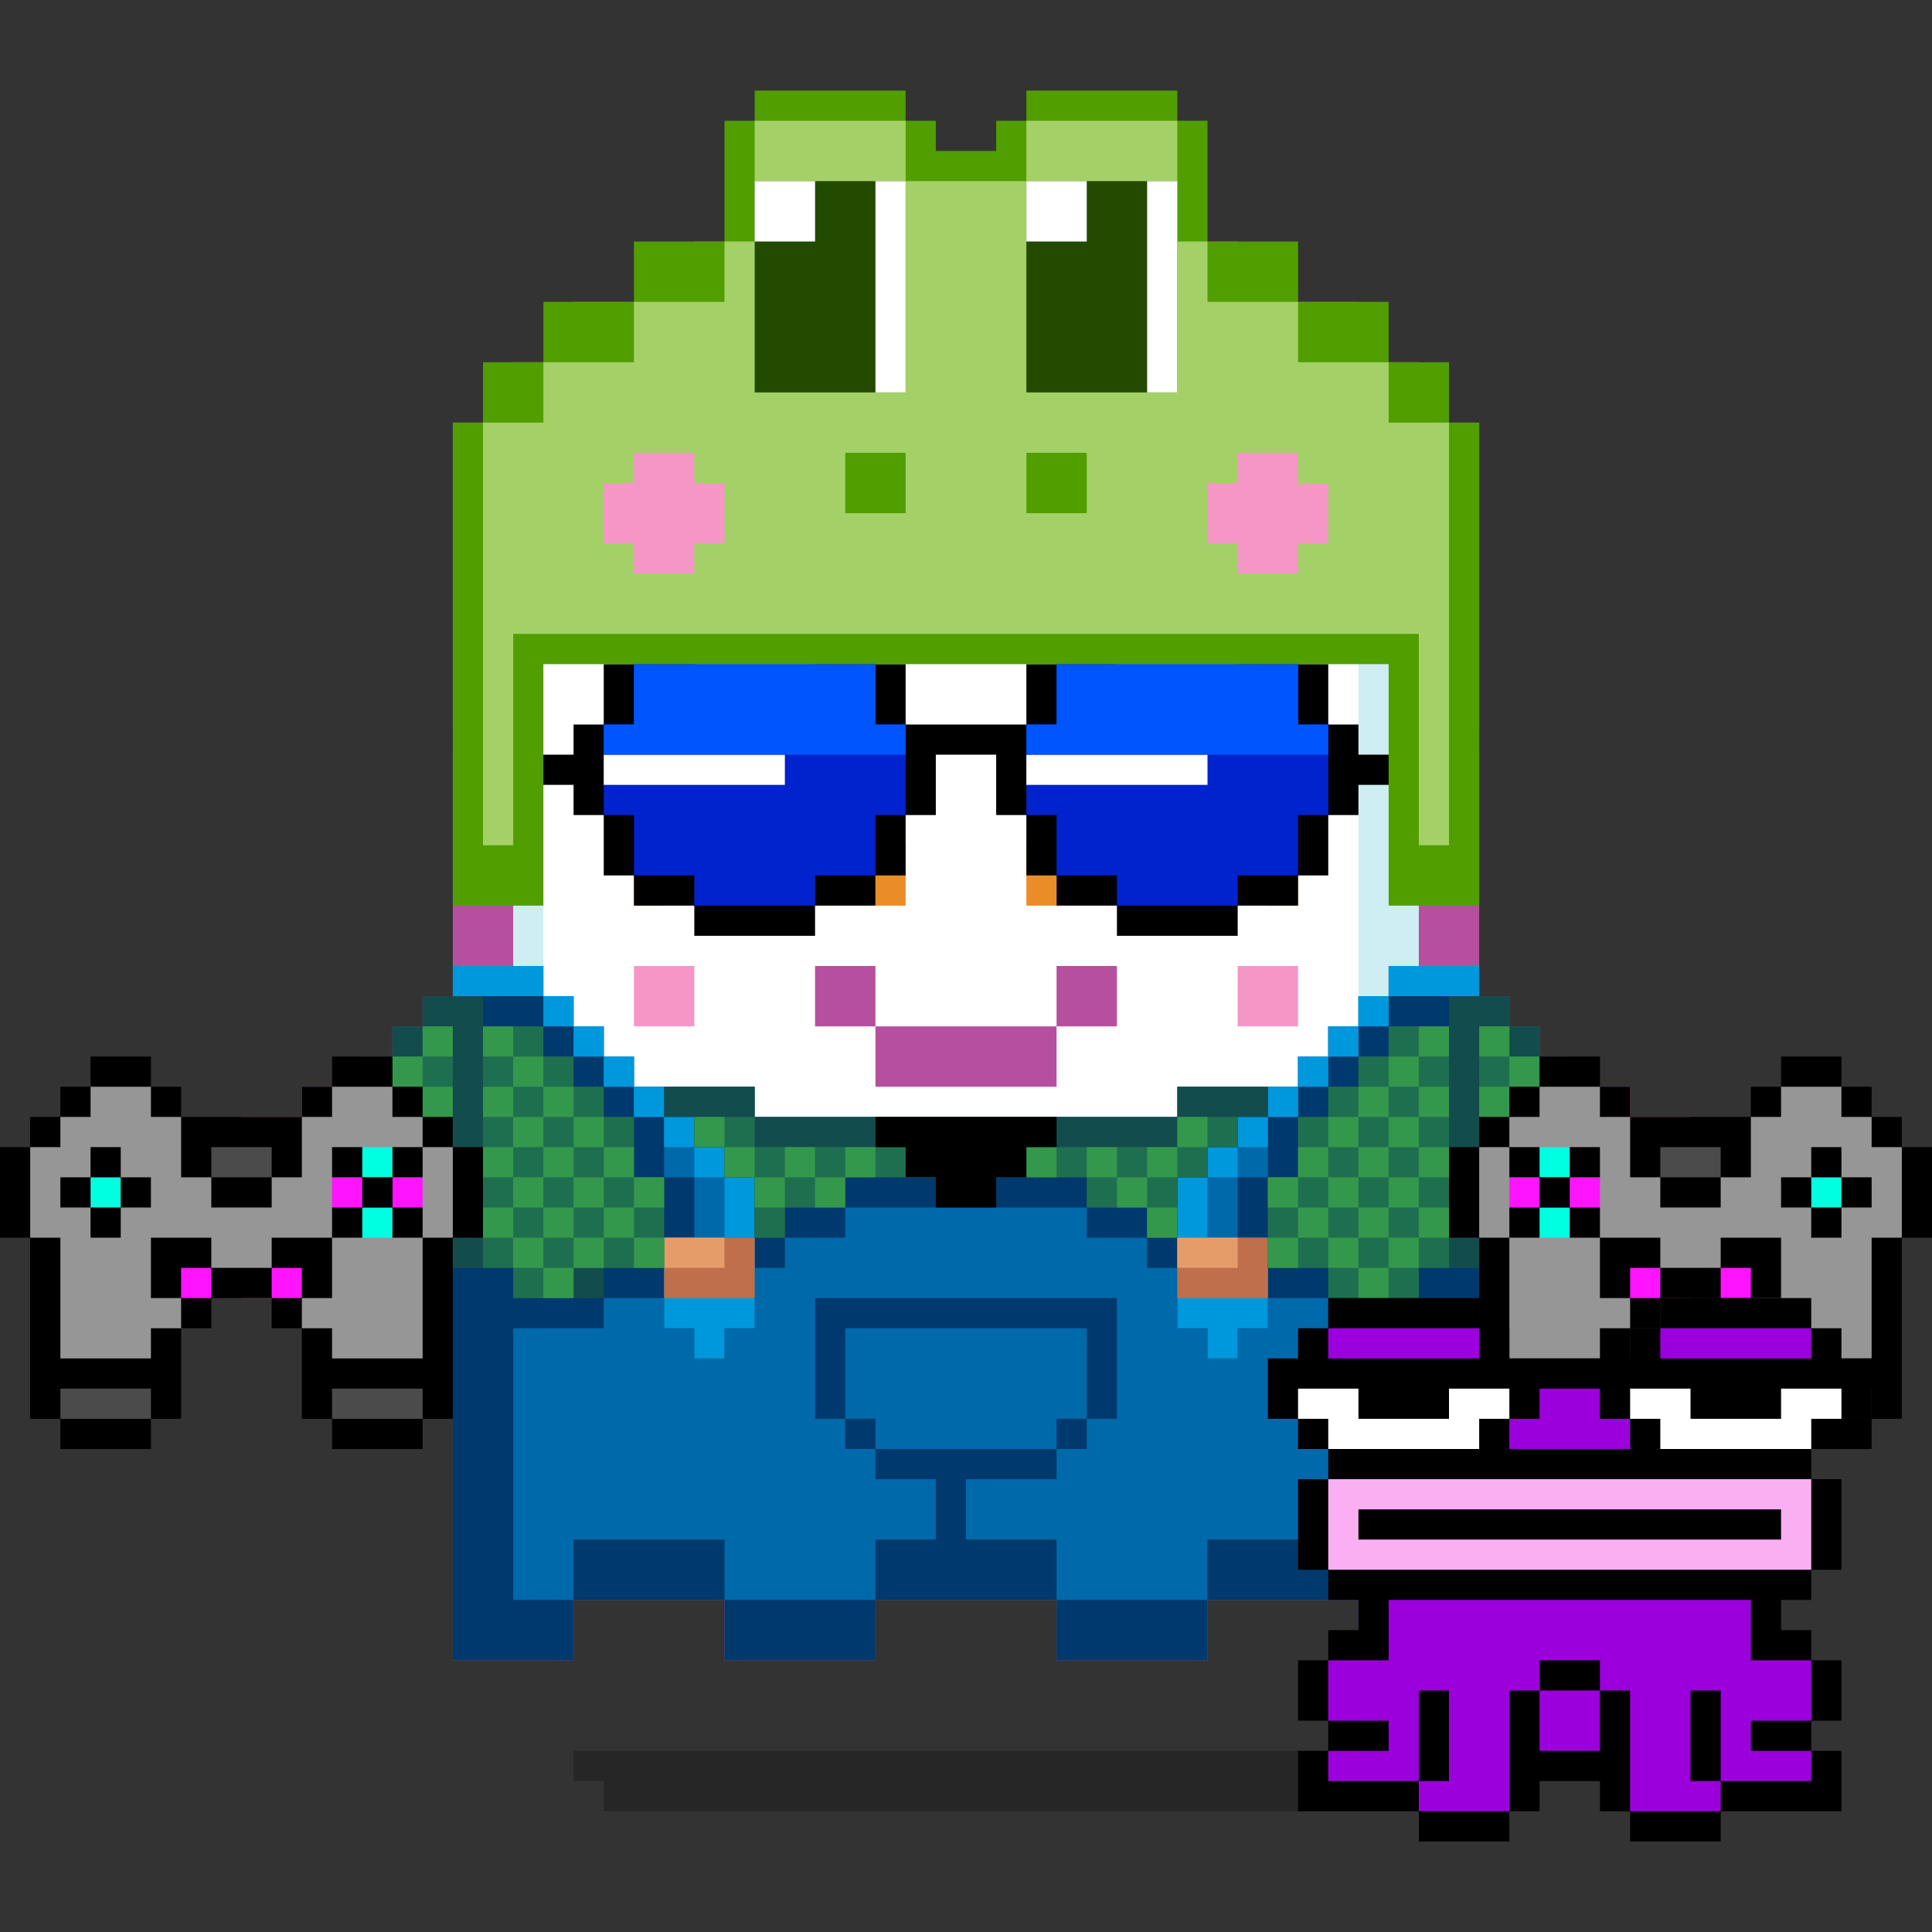 <svg xmlns="http://www.w3.org/2000/svg" viewBox="0 0 64 64"><rect x="0" y="0" width="64" height="64" fill="#333333" stroke="none"/><g class="gotchi-bg"><defs fill="#fff"><pattern id="a" patternUnits="userSpaceOnUse" width="4" height="4"><path d="M0 0h1v1H0zm2 2h1v1H2z"/></pattern><pattern id="b" patternUnits="userSpaceOnUse" x="0" y="0" width="2" height="2"><path d="M0 0h1v1H0z"/></pattern><pattern id="c" patternUnits="userSpaceOnUse" x="-2" y="0" width="8" height="1"><path d="M0 0h1v1H0zm2 0h1v1H2zm2 0h1v1H4z"/></pattern><pattern id="d" patternUnits="userSpaceOnUse" x="0" y="0" width="4" height="4"><path d="M0 0h1v1H0zm0 2h1v1H0zm1 0V1h1v1zm1 0h1v1H2zm0-1h1V0H2zm1 2h1v1H3z"/></pattern><pattern id="e" patternUnits="userSpaceOnUse" width="64" height="32"><path d="M4 4h1v1H4zm7 0h1v1h-1zm7 0h1v1h-1zm7 0h1v1h-1zm7 0h1v1h-1zm7 0h1v1h-1zm7 0h1v1h-1zm7 0h1v1h-1zm7 0h1v1h-1z"/><path fill="url(#a)" d="M0 8h64v7H0z"/><path fill="url(#b)" d="M0 16h64v1H0z"/><path fill="url(#c)" d="M0 18h64v1H0z"/><path fill="url(#b)" d="M22 18h15v1H22zM0 20h64v3H0z"/><path fill="url(#d)" d="M0 24h64v8H0z"/></pattern><mask id="f"><path fill="url(#e)" d="M0 0h64v32H0z"/></mask></defs><path fill="#fff" d="M0 0h64v32H0z"/><path fill="#dea8ff" class="gotchi-secondary" mask="url(#f)" d="M0 0h64v32H0z"/><path fill="#dea8ff" class="gotchi-secondary" d="M0 32h64v32H0z"/><path mask="url(#f)" fill="#fff" transform="matrix(1 0 0 -1 0 64)" d="M0 0h64v32H0z"/></g><style>.gotchi-primary{fill:#B6509E;}.gotchi-secondary{fill:#CFEEF4;}.gotchi-cheek{fill:#F696C6;}.gotchi-eyeColor{fill:#EA8C27;}.gotchi-primary-mouth{fill:#B6509E;}.gotchi-sleeves-up{display:none;}.gotchi-handsUp{display:none;}.gotchi-handsDownOpen{display:block;}.gotchi-handsDownClosed{display:none;}</style><g class="gotchi-body"><path d="M47 14v-2h-2v-2h-4V8h-4V6H27v2h-4v2h-4v2h-2v2h-2v41h4v-2h5v2h5v-2h6v2h5v-2h5v2h4V14z" class="gotchi-primary"/><path d="M45 14v-2h-4v-2h-4V8H27v2h-4v2h-4v2h-2v39h2v-2h5v2h5v-2h6v2h5v-2h5v2h2V14z" class="gotchi-secondary"/><path d="M18,49h2v-1h2v1h2v2h5v-2h2v-1h2v1h2v2h5v-2h2v-1h2v1h1V14h-4v-2h-4v-2h-5V9h-5v2h-4v2h-4v2h-1V49z" fill="#fff"/></g><path class="gotchi-cheek" d="M21 32v2h2v-2h-1zm21 0h-1v2h2v-2z"/><g class="gotchi-primary-mouth"><path d="M29 32h-2v2h2v-1z"/><path d="M33 34h-4v2h6v-2h-1z"/><path d="M36 32h-1v2h2v-2z"/></g>
    <style>
        .gotchi-bg { display: none }
    </style>
<g class="gotchi-shadow"><path opacity=".25" d="M25 58H19v1h1v1h24V59h1V58h-1z" fill="#000"/></g>,<g class="gotchi-collateral" fill="#a73796"><path d="M30.5 15h1v-2h-1z"/><path d="M31.5 12h1v1h-1z"/><path d="M33.5 13h-1v2h1zm-4 3h-2v1h1v2h1v-2h2v-1h-1v-1h-1z"/><path d="M34.5 15h-1v2h1z"/><path d="M35.5 17h-1v2h1zm-8 4h1v-2h-1z"/><path d="M35.5 19v2h1v-2z"/></g><g class="gotchi-eyeColor"><path d="M37 23V24H38V22H37V23Z" /><path d="M38 21H39V22H38V21Z" /><path d="M40 22H39V24H40V23V22ZM36 25H34V26H35V28H36V26H38V25H37V24H36V25Z" /><path d="M41 24H40V26H41V25V24Z" /><path d="M42 26H41V28H42V27V26ZM34 29V30H35V28H34V29Z" /><path d="M42 28V30H43V28H42Z" /><path d="M24 23V24H25V22H24V23Z" /><path d="M25 21H26V22H25V21Z" /><path d="M27 22H26V24H27V23V22ZM23 25H21V26H22V28H23V26H25V25H24V24H23V25Z" /><path d="M28 24H27V26H28V25V24Z" /><path d="M29 26H28V28H29V27V26ZM21 29V30H22V28H21V29Z" /><path d="M29 28V30H30V28H29Z" /></g><g class="gotchi-wearable wearable-body"><svg x="12" y="30"><svg xmlns="http://www.w3.org/2000/svg" width="40" height="25" xmlns:v="https://vecta.io/nano"><path d="M34 2v1h-1v1h-1v1h-1v1h-4v1H13V6H9V5H8V4H7V3H6V2H3v23h4v-2h5v2h5v-2h6v2h5v-2h5v2h4V2h-3z" fill="#00396d"/><g fill="#0069aa"><path d="M6 3h1v1H6zm27 0h1v1h-1z"/><path d="M7 4h1v1H7zm25 0h1v1h-1z"/><path d="M8 5h1v1H8zm23 0h1v1h-1z"/><path d="M9 6h1v1H9zm21 0h1v1h-1z"/><path d="M29 8h-1v1h-1v2h2V9h1V7h-1v1zM12 8h-1V7h-1v2h1v2h2V9h-1V8zm20 6v-1h-2v1h-1v1h-1v-1h-1v-2h-1v-1h-2v-1h-8v1h-2v1h-1v2h-1v1h-1v-1h-1v-1H8v1H5v9h2v-2h5v2h5v-2h2v-2h-2v-1h-1v-1h-1v-4h10v4h-1v1h-1v1h-3v2h3v2h5v-2h5v2h2v-9h-3z"/><path d="M24 17v-3h-8v3h1v1h6v-1h1z"/></g><g fill="#0098dc"><path d="M3 2v1h3V2H3zm31 0v1h3V2h-3z"/><path d="M6 3h1v1H6zm27 0h1v1h-1z"/><path d="M7 4h1v1H7zm25 0h1v1h-1z"/><path d="M8 5h1v1H8zm23 0h1v1h-1z"/><path d="M9 6h1v1H9zm21 0h1v1h-1z"/><path d="M10 7h1v1h-1zm19 0h1v1h-1z"/><path d="M11 8h1v1h-1zm17 0h1v1h-1z"/><path d="M12 11h1V9h-1v2zm15 0h1V9h-1v2z"/></g><path d="M36 3v1h-2v1h-1v1h-1v1h-1v2h-1v3h2v1h3v-1h2V3h-1zm-6 3h-3v1H13V6h-3v1h1v1h1v1h1v2h1v-1h2V9h8v1h2v1h1V9h1V8h1V7h1V6zM9 8V7H8V6H7V5H6V4H4V3H3v9h2v1h3v-1h2V9H9V8z" fill="#134c4c"/><path d="M10 11v3h1v1h1v-1h1v-3h-3zm17 0v3h1v1h1v-1h1v-3h-3z" fill="#0098dc"/><path d="M27 11v2h3v-2h-3z" fill="#bf6f4a"/><path d="M27 11v1h2v-1h-2z" fill="#e69c69"/><path d="M10 11v2h3v-2h-3z" fill="#bf6f4a"/><path d="M10 11v1h2v-1h-2z" fill="#e69c69"/><path d="M35 4h-1v1h-1v1h-1v1h-1v2h-1v3h2v1h3v-1h1V4h-1zm-8 3v1H13V7h-2v1h1v1h1v2h1v-1h2V9h8v1h2v1h1V9h1V8h1V7h-2zM9 8V7H8V6H7V5H6V4H4v8h1v1h2v-1h3V9H9V8z" fill="#1e6f50"/><g fill="#33984b"><path d="M4 4h1v1H4zm31 0h1v1h-1z"/><path d="M5 5h1v1H5zm29 0h1v1h-1z"/><path d="M4 6h1v1H4zm2 0h1v1H6zm27 0h1v1h-1zm2 0h1v1h-1z"/><path d="M5 7h1v1H5zm2 0h1v1H7zm4 0h1v1h-1zm16 0h1v1h-1zm5 0h1v1h-1zm2 0h1v1h-1z"/><path d="M4 8h1v1H4zm2 0h1v1H6zm2 0h1v1H8zm4 0h1v1h-1zm2 0h1v1h-1zm2 0h1v1h-1zm2 0h1v1h-1zm2 0h1v1h-1zm2 0h1v1h-1zm2 0h1v1h-1zm2 0h1v1h-1zm5 0h1v1h-1zm2 0h1v1h-1zm2 0h1v1h-1z"/><path d="M5 9h1v1H5zm2 0h1v1H7zm2 0h1v1H9zm4 0h1v1h-1zm2 0h1v1h-1zm10 0h1v1h-1zm5 0h1v1h-1zm2 0h1v1h-1zm2 0h1v1h-1z"/><path d="M4 10h1v1H4zm2 0h1v1H6zm2 0h1v1H8zm18 0h1v1h-1zm5 0h1v1h-1zm2 0h1v1h-1zm2 0h1v1h-1z"/><path d="M5 11h1v1H5zm2 0h1v1H7zm2 0h1v1H9zm21 0h1v1h-1zm2 0h1v1h-1zm2 0h1v1h-1z"/><path d="M6 12h1v1H6zm27 0h1v1h-1z"/></g></svg></svg></g><g class="gotchi-handsDownClosed"><g class="gotchi-primary"><path d="M19 42h1v1h-1zm1-6h1v1h-1z"/><path d="M21 37h1v1h-1zm5 3v4h1v-4zm-5 3h-1v1h2v-1z"/><path d="M24 44h-2v1h4v-1h-1zm1-5h-1v1h2v-1z"/><path d="M23 38h-1v1h2v-1z"/></g><g class="gotchi-secondary"><path d="M19 43h1v1h-1zm5 2h-2v1h4v-1h-1z"/><path d="M27 41v3h1v-3zm-6 3h-1v1h2v-1z"/><path d="M26 44h1v1h-1zm-7-3h-1v2h1v-1z"/></g><g class="gotchi-primary"><path d="M44 42h1v1h-1zm-1-6h1v1h-1z"/><path d="M42 37h1v1h-1z"/><path d="M42 39v-1h-2v1h1zm0 4v1h2v-1h-1z"/><path d="M40 44h-2v1h4v-1h-1z"/><path d="M38 42v-2h-1v4h1v-1z"/><path d="M40 40v-1h-2v1h1z"/></g><g class="gotchi-secondary"><path d="M42 44v1h2v-1h-1zm-5-2v-1h-1v3h1v-1z"/><path d="M40 45h-2v1h4v-1h-1z"/><path d="M37 44h1v1h-1zm7-1h1v1h-1z"/></g></g><g class="gotchi-handsDownOpen"><g class="gotchi-primary"><path d="M56 38v-1h-2v-1h-2v-1h-1v-1h-1v-1h-1v8h1v1h2v1h4v-1h1v-4z"/></g><g class="gotchi-secondary"><path d="M54 38v-1h-2v-1h-1v-1h-1v-1h-1v6h1v1h2v1h4v-4z" /></g><path d="M54,38v-1h-2v-1h-1v-1h-1v-1h-1v5h1v1h2v1h4v-3H54z" fill="#fff"/><g class="gotchi-primary"><path d="M8 38v-1h2v-1h2v-1h1v-1h1v-1h1v8h-1v1h-2v1H8v-1H7v-4z"/></g><g class="gotchi-secondary"><path d="M10 38v-1h2v-1h1v-1h1v-1h1v6h-1v1h-2v1H8v-4z" /></g><path d="M8,38v3h4v-1h2v-1h1v-5h-1v1h-1v1h-1v1h-2v1H8z" fill="#fff"/></g><g class="gotchi-handsUp"><g class="gotchi-secondary"><path d="M50,38h1v1h-1V38z"/><path d="M49 39h1v1h-1v-1zm2-2h1v1h-1v-1z"/><path d="M52,36h2v1h-2V36z"/><path d="M54,35h2v1h-2V35z"/></g><path d="M52,32v1h-2v1h-1v5h1v-1h1v-1h1v-1h2v-1h2v-3H52z" fill="#fff"/><g class="gotchi-primary"><path d="M49,33h1v1h-1V33z"/><path d="M50 32h2v1h-2v-1zm0 7h1v1h-1v-1z"/><path d="M49 40h1v1h-1v-1zm2-2h1v1h-1v-1z"/><path d="M52 37h2v1h-2v-1zm0-6h4v1h-4v-1z"/><path d="M56,32h1v4h-1V32z"/><path d="M54,36h2v1h-2V36z"/></g><g class="gotchi-secondary"><path d="M13,38h1v1h-1V38z"/><path d="M14 39h1v1h-1v-1zm-2-2h1v1h-1v-1z"/><path d="M10,36h2v1h-2V36z"/><path d="M8,35h2v1H8V35z"/></g><path d="M8,32v3h2v1h2v1h1v1h1v1h1v-5h-1v-1h-2v-1H8z" fill="#fff"/><g class="gotchi-primary"><path d="M14,33h1v1h-1V33z"/><path d="M12 32h2v1h-2v-1zm1 7h1v1h-1v-1z"/><path d="M14 40h1v1h-1v-1zm-2-2h1v1h-1v-1z"/><path d="M10 37h2v1h-2v-1zm-2-6h4v1H8v-1z"/><path d="M7,32h1v4H7V32z"/><path d="M8,36h2v1H8V36z"/></g></g><g class="gotchi-wearable wearable-face"><svg x="29" y="37"><path d="M0,0v1h1v1h1v1h2V2h1V1h1V0H0z"/><defs /></svg></g><g class="gotchi-wearable wearable-eyes"><svg x="15" y="20"><svg xmlns="http://www.w3.org/2000/svg" width="34" height="11" xmlns:v="https://vecta.io/nano"><path d="M30 5V4h-1V2h-1V1h-2V0h-4v1h-2v1h-1v2h-4V2h-1V1h-2V0H8v1H6v1H5v2H4v1H2v1h2v1h1v2h1v1h2v1h4v-1h2V9h1V7h1V5h2v2h1v2h1v1h2v1h4v-1h2V9h1V7h1V6h2V5h-2z"/><path d="M0 4v1h2V4H0zm32 0v1h2V4h-2z"/><path d="M14 2h-2V1H8v1H6v2H5v3h1v2h2v1h4V9h2V7h1V4h-1V2zm14 2V2h-2V1h-4v1h-2v2h-1v3h1v2h2v1h4V9h2V7h1V4h-1z" fill="#0023cd"/><path d="M5 5v1h6V5H5zm14 0v1h6V5h-6z" fill="#fff"/><path d="M14 2h-2V1H8v1H6v2H5v1h10V4h-1V2zm14 0h-2V1h-4v1h-2v2h-1v1h10V4h-1V2z" fill="#05f"/></svg></svg></g><g class="gotchi-wearable wearable-head"><svg x="15" y="3"><path d="M33 11V9h-2V7h-3V5h-3V1h-1V0h-5v1h-1v1h-2V1h-1V0h-5v1H9v4H6v2H3v2H1v2H0v16h3v-8h28v8h3V11h-1z" fill="#519e00"/><path d="M31 11V9h-3V7h-3V5h-1V1h-5v2h-4V1h-5v4H9v2H6v2H3v2H1v14h1v-7h30v7h1V11h-2zm-18 1h2v2h-2v-2zm6 0h2v2h-2v-2z" fill="#a3d167"/><path d="M19 3v7h5V3h-5zm-9 0v7h5V3h-5z" fill="#234b00"/><path d="M8 12H6v1H5v2h1v1h2v-1h1v-2H8v-1zm20 1v-1h-2v1h-1v2h1v1h2v-1h1v-2h-1z" fill="#f696c6"/><path d="M19 3v2h2V3h-2zm4 0v7h1V3h-1zM10 3v2h2V3h-2zm4 7h1V3h-1v7z" fill="#fff"/></svg></g>"><svg x="12" y="30"><g><g class="gotchi-sleeves gotchi-sleeves-left gotchi-sleeves-up"><svg xmlns="http://www.w3.org/2000/svg" width="40" height="25" xmlns:v="https://vecta.io/nano"><path d="M39 9v1h-1v1h-2V2h1V1h1V0h2v9z" fill="#134c4c"/><path d="M38 9v1h-1V2h1V1h1v8h-1z" fill="#1e6f50"/><g fill="#33984b"><path d="M37 9h1v1h-1z"/><path d="M38 8h1v1h-1z"/><path d="M37 7h1v1h-1z"/><path d="M38 6h1v1h-1z"/><path d="M37 5h1v1h-1z"/><path d="M38 4h1v1h-1z"/><path d="M37 3h1v1h-1z"/><path d="M38 2h1v1h-1z"/></g></svg></g><g class="gotchi-sleeves gotchi-sleeves-left gotchi-sleeves-down"><svg xmlns="http://www.w3.org/2000/svg" width="40" height="25" xmlns:v="https://vecta.io/nano"><path d="M39 5V4h-1V3h-2v9h1v1h1v1h2V5z" fill="#134c4c"/><path d="M38 5V4h-1v8h1v1h1V5h-1z" fill="#1e6f50"/><g fill="#33984b"><path d="M37 4h1v1h-1z"/><path d="M38 5h1v1h-1z"/><path d="M37 6h1v1h-1z"/><path d="M38 7h1v1h-1z"/><path d="M37 8h1v1h-1z"/><path d="M38 9h1v1h-1z"/><path d="M37 10h1v1h-1z"/><path d="M38 11h1v1h-1z"/></g></svg></g><g class="gotchi-sleeves gotchi-sleeves-right gotchi-sleeves-up"><svg xmlns="http://www.w3.org/2000/svg" width="40" height="25" xmlns:v="https://vecta.io/nano"><path d="M1 9v1h1v1h2V2H3V1H2V0H0v9z" fill="#134c4c"/><path d="M2 9v1h1V2H2V1H1v8h1z" fill="#1e6f50"/><g fill="#33984b"><path d="M2 9h1v1H2z"/><path d="M1 8h1v1H1z"/><path d="M2 7h1v1H2z"/><path d="M1 6h1v1H1z"/><path d="M2 5h1v1H2z"/><path d="M1 4h1v1H1z"/><path d="M2 3h1v1H2z"/><path d="M1 2h1v1H1z"/></g></svg></g><g class="gotchi-sleeves gotchi-sleeves-right gotchi-sleeves-down"><svg xmlns="http://www.w3.org/2000/svg" width="40" height="25" xmlns:v="https://vecta.io/nano"><path d="M1 5V4h1V3h2v9H3v1H2v1H0V5z" fill="#134c4c"/><path d="M2 5V4h1v8H2v1H1V5h1z" fill="#1e6f50"/><g fill="#33984b"><path d="M2 4h1v1H2z"/><path d="M1 5h1v1H1z"/><path d="M2 6h1v1H2z"/><path d="M1 7h1v1H1z"/><path d="M2 8h1v1H2z"/><path d="M1 9h1v1H1z"/><path d="M2 10h1v1H2z"/><path d="M1 11h1v1H1z"/></g></svg></g></g></svg><g class="gotchi-wearable wearable-hand wearable-hand-left"><svg x="0" y="35"><path d="M15,3V2h-1V1h-1V0h-2v1h-1v1H6V1H5V0H3v1H2v1H1v1H0v3h1v6h1v1h3v-1h1V9h1V8h2v1h1v3h1v1h3v-1h1V6h1V3H15z"/><path d="M7 3h2v1H7V3zm4 8h3v1h-3v-1zm-9 0h3v1H2v-1z" fill="#4b4b4b"/><path d="M14 3V2h-1V1h-2v1h-1v2H9v1H7V4H6V2H5V1H3v1H2v1H1v3h1v4h3V9h1V8H5V6h2v1h2V6h2v2h-1v1h1v1h3V6h1V3h-1zm-1 2h-1V4h1v1z" fill="#969696"/><path d="M6 7h1v1H6V7zm3 0h1v1H9V7zm2-3h1v1h-1V4zm2 0h1v1h-1V4z" fill="#ff14ff"/><path d="M12 3h1v1h-1V3zm0 2h1v1h-1V5zM3 4h1v1H3V4z" fill="#00ffe1"/><path d="M12,4h1v1h-1V4z"/><path d="M13 3h1v1h-1V3zm0 2h1v1h-1V5zm-2 0h1v1h-1V5zm0-2h1v1h-1V3zM3 3h1v1H3V3z"/><path d="M2 4h1v1H2V4zm2 0h1v1H4V4z"/><path d="M3,5h1v1H3V5z"/></svg></g><g class="gotchi-wearable wearable-hand wearable-hand-right"><svg x="0" y="35"><g transform="scale(-1, 1) translate(-64, 0)"><path d="M15,3V2h-1V1h-1V0h-2v1h-1v1H6V1H5V0H3v1H2v1H1v1H0v3h1v6h1v1h3v-1h1V9h1V8h2v1h1v3h1v1h3v-1h1V6h1V3H15z"/><path d="M7 3h2v1H7V3zm4 8h3v1h-3v-1zm-9 0h3v1H2v-1z" fill="#4b4b4b"/><path d="M14 3V2h-1V1h-2v1h-1v2H9v1H7V4H6V2H5V1H3v1H2v1H1v3h1v4h3V9h1V8H5V6h2v1h2V6h2v2h-1v1h1v1h3V6h1V3h-1zm-1 2h-1V4h1v1z" fill="#969696"/><path d="M6 7h1v1H6V7zm3 0h1v1H9V7zm2-3h1v1h-1V4zm2 0h1v1h-1V4z" fill="#ff14ff"/><path d="M12 3h1v1h-1V3zm0 2h1v1h-1V5zM3 4h1v1H3V4z" fill="#00ffe1"/><path d="M12,4h1v1h-1V4z"/><path d="M13 3h1v1h-1V3zm0 2h1v1h-1V5zm-2 0h1v1h-1V5zm0-2h1v1h-1V3zM3 3h1v1H3V3z"/><path d="M2 4h1v1H2V4zm2 0h1v1H4V4z"/><path d="M3,5h1v1H3V5z"/></g></svg></g><g class="gotchi-wearable wearable-pet"><svg x="42" y="43"><path d="M19 2V1h-1V0h-5v1h-1v1H8V1H7V0H2v1H1v1H0v2h1v1h1v1H1v3h1v1h1v1H2v1H1v2h1v1H1v2h4v1h3v-1h1v-1h2v1h1v1h3v-1h4v-2h-1v-1h1v-2h-1v-1h-1v-1h1V9h1V6h-1V5h1V4h1V2z"/><path d="M18 3h-1v1h-3V3h-2v1h1v1h5V4h1V3zM6 3v1H3V3H1v1h1v1h5V4h1V3H7z" fill="#fff"/><g fill="#9b00dc"><path d="M17 1h-4v1h5V1zm-7 4h2V4h-1V3H9v1H8v1h1zM4 2h3V1H2v1h1zm5 11v2h2v-2h-1z"/><path d="M16 12v-2H4v2H2v2h2v1H2v1h3v-3h1v3H5v1h3v-4h1v-1h2v1h1v4h3v-1h-1v-3h1v3h3v-1h-2v-1h2v-2h-1z"/></g><path d="M17 6H2v3h16V6h-1zm0 2H3V7h14v1z" fill="#faaff3"/></svg></g></svg>